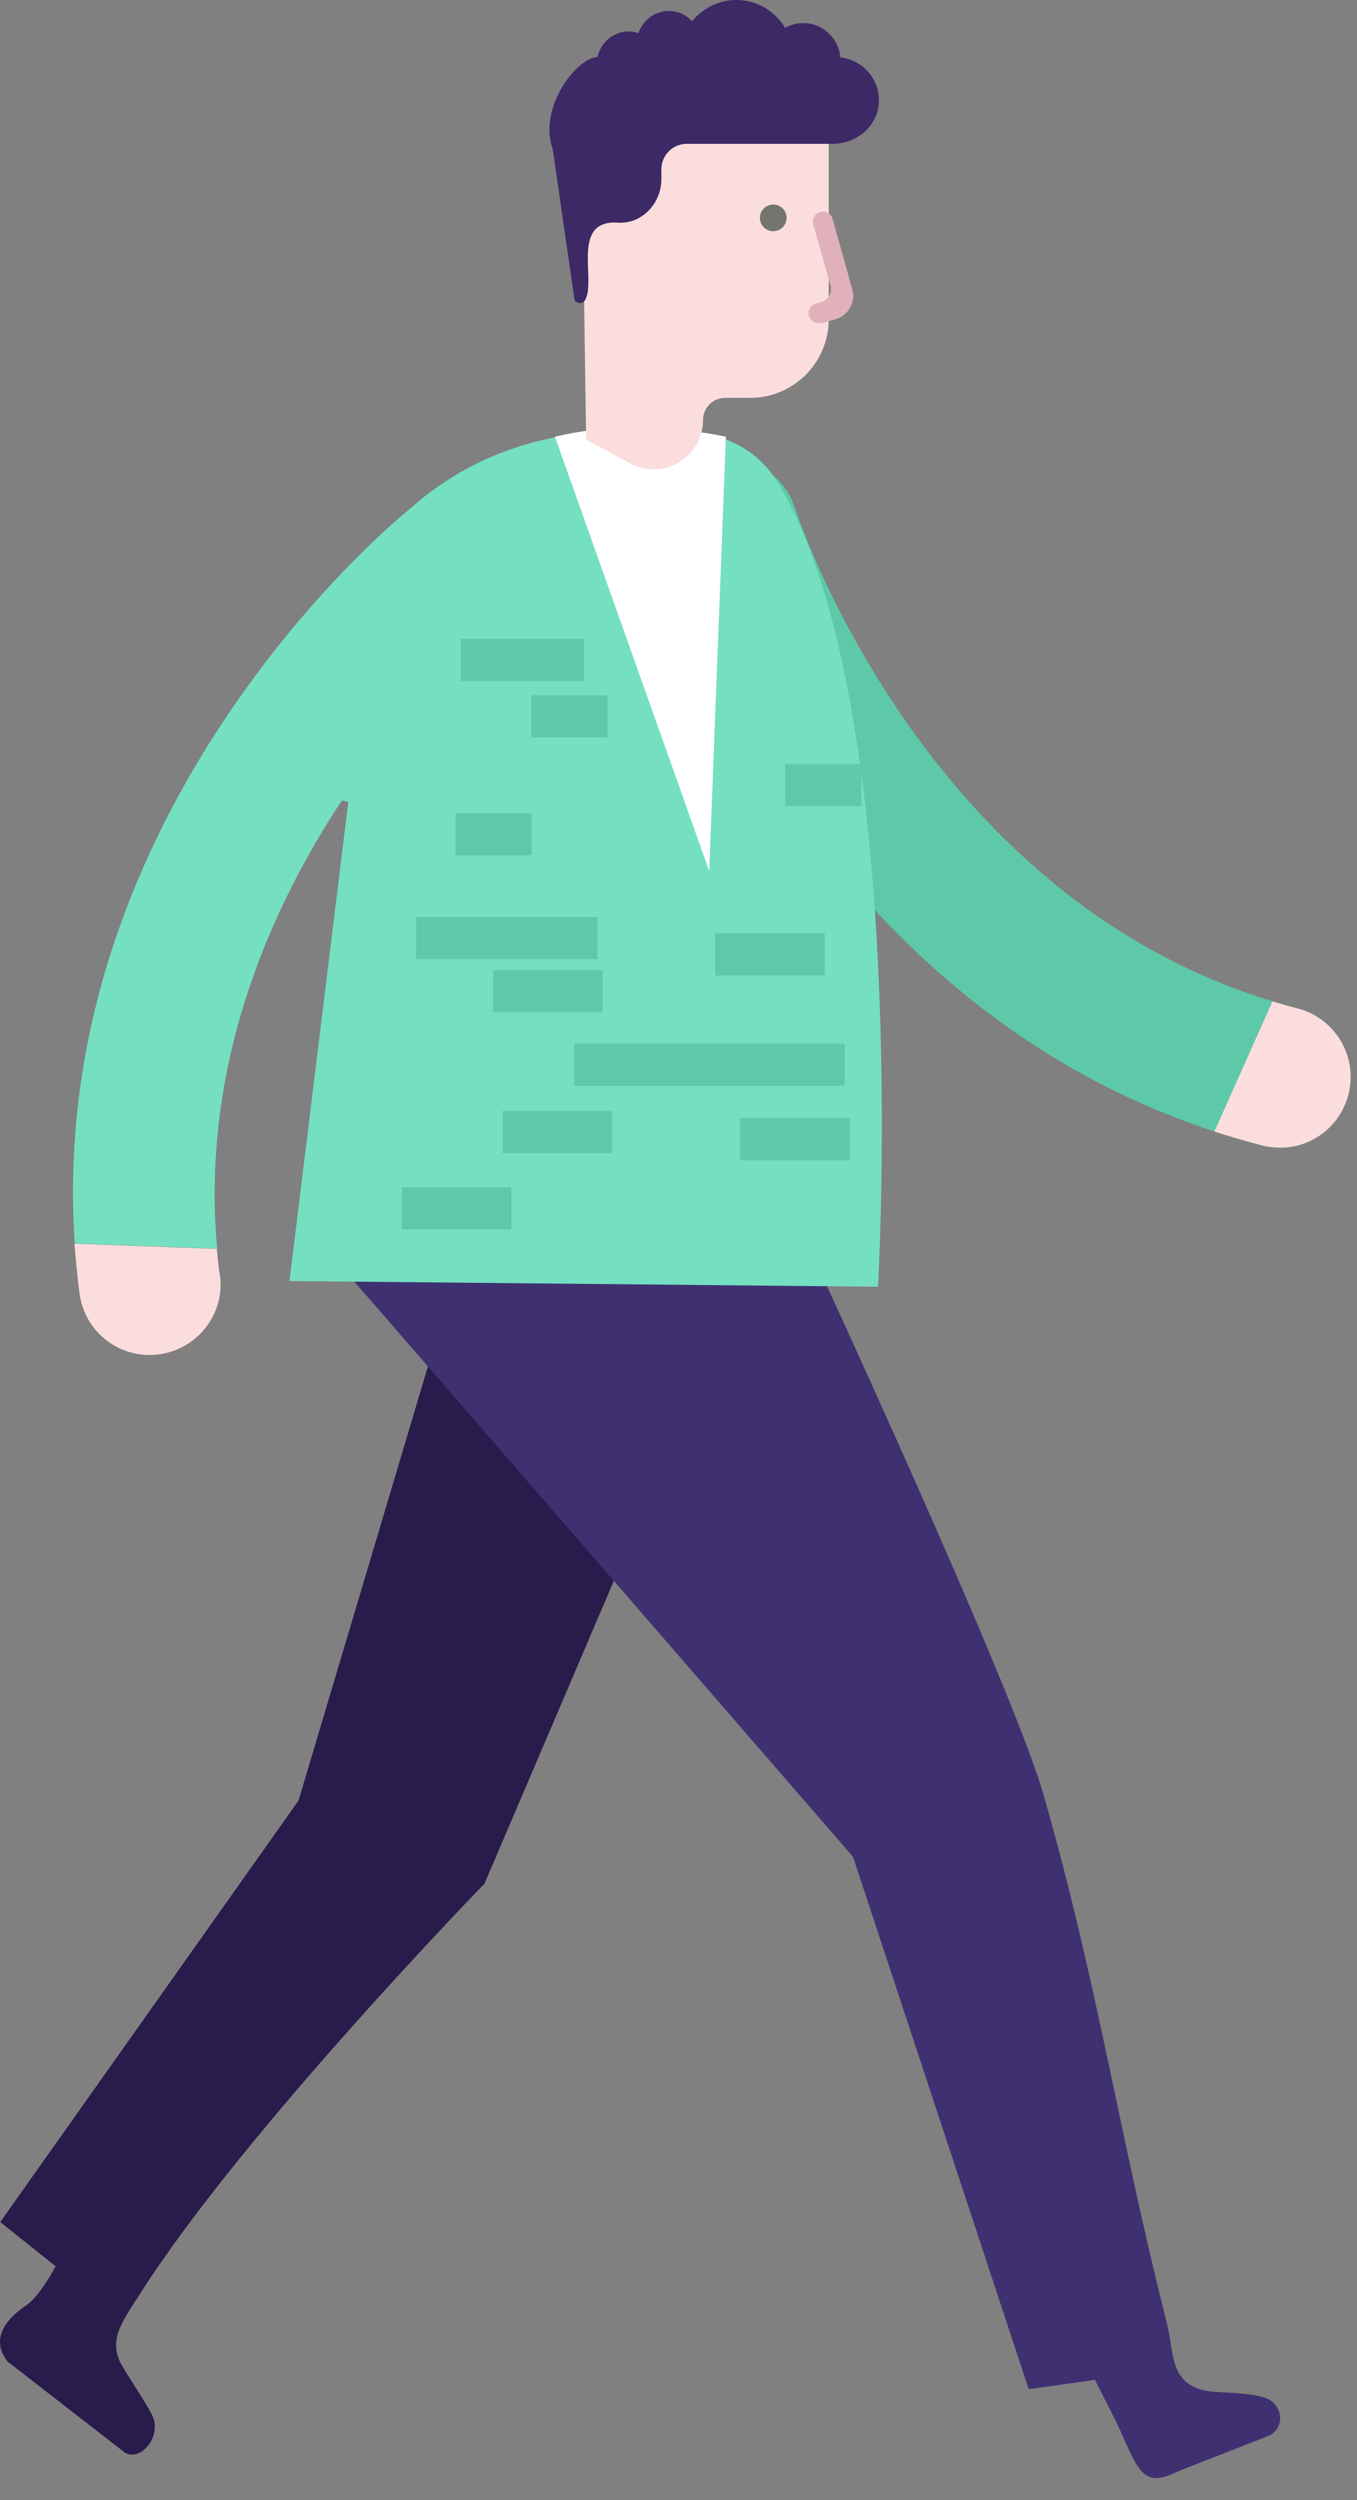 <svg width="57" height="105" viewBox="0 0 57 105" fill="none" xmlns="http://www.w3.org/2000/svg">
<rect x="0" y="0" width="57" height="105" fill="#808080" stroke="none"/>
<g clip-path="url(#clip0_133_757)">
<path d="M31.1 53.97L19.13 53.51L12.54 75.62L0.01 93.32L2.34 95.18C2.06 95.68 1.57 96.5 1.1 96.82C0.41 97.28 -0.49 98.15 0.32 99.18L5.28 103.03C6 103.34 6.77 102.28 6.41 101.48C6.17 100.95 5.35 99.77 5.08 99.27C4.53 98.22 5.19 97.43 5.91 96.29C10.24 89.5 20.35 79.11 20.35 79.11L31.09 53.97H31.1Z" fill="#291B4C"/>
<path d="M34.03 52.43L14.37 53.23L35.83 77.98L43.21 100.34L45.99 99.95L46.89 101.72C47.82 103.71 47.94 104.56 49.48 103.79L53.31 102.29C54.01 101.94 53.9 100.93 53.08 100.68C52.54 100.52 51.71 100.49 51.15 100.46C49.07 100.36 49.35 98.91 49.02 97.59C47.02 89.71 46.12 83.38 43.85 75.43C42.56 70.87 34.01 52.44 34.01 52.44L34.03 52.43Z" fill="#3F3072"/>
<path d="M54.5 42.35C56.09 42.76 57.05 44.38 56.64 45.97C56.3 47.28 55.15 48.16 53.87 48.2C53.59 48.2 53.31 48.18 53.02 48.11C52.33 47.93 51.66 47.73 51 47.52L53.44 42.05C53.79 42.16 54.14 42.26 54.5 42.35Z" fill="#FADDDC"/>
<path d="M29.67 19.4C31.24 18.91 32.9 19.78 33.4 21.35C33.45 21.52 38.68 37.58 53.45 42.05L51.01 47.52C33.74 41.87 27.97 23.91 27.73 23.12C27.24 21.55 28.12 19.89 29.68 19.4H29.67Z" fill="#5DC9A8"/>
<path d="M36.88 54.04L12.16 53.8L14.63 33.68C10.62 32.91 13.23 19.33 24.59 18.18H28.94C30.44 18.18 31.86 18.94 32.64 20.22C38.31 29.48 36.88 54.04 36.88 54.04Z" fill="#74E0C1"/>
<path d="M9.24 53.54C9.46 55.17 8.31 56.66 6.68 56.88C5.34 57.06 4.09 56.32 3.57 55.14C3.46 54.89 3.38 54.61 3.34 54.32C3.25 53.61 3.18 52.92 3.13 52.23L9.11 52.45C9.14 52.81 9.18 53.18 9.23 53.54H9.24Z" fill="#FADDDC"/>
<path d="M21.23 21.93C22.27 23.2 22.08 25.07 20.82 26.11C20.69 26.22 7.74 37.07 9.12 52.44L3.14 52.22C1.92 34.1 16.42 22.03 17.06 21.5C18.33 20.46 20.2 20.65 21.24 21.92L21.23 21.93Z" fill="#74E0C1"/>
<path d="M23.31 18.34C25.44 17.84 27.81 17.8 30.49 18.34L29.79 36.58L23.31 18.34Z" fill="white"/>
<path d="M24.42 4.11H34.81V7.6V13.41C34.81 15.23 33.33 16.71 31.51 16.71H30.46C29.95 16.71 29.53 17.12 29.53 17.64C29.53 19.21 27.85 20.21 26.47 19.46L24.62 18.46L24.41 4.12L24.42 4.11Z" fill="#FADDDC"/>
<path d="M34.49 13.58L35.09 13.41C35.63 13.26 35.95 12.69 35.8 12.15L34.97 9.19C34.91 8.96 34.67 8.83 34.45 8.9C34.23 8.97 34.09 9.2 34.16 9.42L34.88 11.98C34.97 12.29 34.79 12.61 34.48 12.69L34.27 12.75C34.04 12.81 33.91 13.05 33.98 13.27C34.05 13.49 34.28 13.63 34.5 13.56L34.49 13.58Z" fill="#E0B1BB"/>
<path d="M33.04 9.15C33.04 9.46 32.79 9.71 32.48 9.71C32.17 9.71 31.92 9.46 31.92 9.15C31.92 8.84 32.17 8.59 32.48 8.59C32.79 8.59 33.04 8.84 33.04 9.15Z" fill="#757570"/>
<path d="M27.53 8.86C27.53 8.33 27.1 7.9 26.57 7.9C26.04 7.9 25.61 8.33 25.61 8.86V10.95C25.61 11.48 26.04 11.91 26.57 11.91C27.1 11.91 27.53 11.48 27.53 10.95V8.86Z" fill="#FADDDC"/>
<path d="M25.1 2.39C25.23 1.78 25.77 1.32 26.42 1.32C26.56 1.32 26.69 1.35 26.82 1.39C27 0.85 27.5 0.46 28.09 0.46C28.48 0.46 28.83 0.63 29.07 0.89C29.52 0.35 30.18 0 30.93 0C31.8 0 32.56 0.47 32.98 1.17C33.21 1.04 33.46 0.97 33.74 0.97C34.56 0.97 35.23 1.61 35.3 2.41C36.27 2.52 37.01 3.38 36.91 4.4C36.81 5.35 35.94 6.04 34.99 6.04H28.85C28.26 6.04 27.78 6.52 27.78 7.11V7.53C27.78 8.54 26.96 9.42 25.96 9.35C23.97 9.22 25.04 11.72 24.59 12.58C24.44 12.87 24.13 12.66 24.13 12.58L23.22 6.28C22.59 4.52 24.22 2.43 25.1 2.39Z" fill="#3E2967"/>
<path d="M25.1 38.51H17.48V40.28H25.1V38.51Z" fill="#5DC9A8"/>
<path d="M25.31 40.74H20.71V42.51H25.31V40.74Z" fill="#5DC9A8"/>
<path d="M34.64 39.2H30.04V40.97H34.64V39.2Z" fill="#5DC9A8"/>
<path d="M35.69 46.96H31.09V48.73H35.69V46.96Z" fill="#5DC9A8"/>
<path d="M21.48 49.86H16.88V51.63H21.48V49.86Z" fill="#5DC9A8"/>
<path d="M25.71 46.66H21.11V48.43H25.71V46.66Z" fill="#5DC9A8"/>
<path d="M24.53 26.83H19.36V28.6H24.53V26.83Z" fill="#5DC9A8"/>
<path d="M22.33 34.15H19.13V35.92H22.33V34.15Z" fill="#5DC9A8"/>
<path d="M36.18 32.09H32.98V33.86H36.18V32.09Z" fill="#5DC9A8"/>
<path d="M25.52 29.2H22.32V30.97H25.52V29.2Z" fill="#5DC9A8"/>
<path d="M35.48 43.83H24.12V45.6H35.48V43.83Z" fill="#5DC9A8"/>
</g>
<defs>
<clipPath id="clip0_133_757">
<rect width="56.74" height="104.06" fill="white"/>
</clipPath>
</defs>
</svg>
